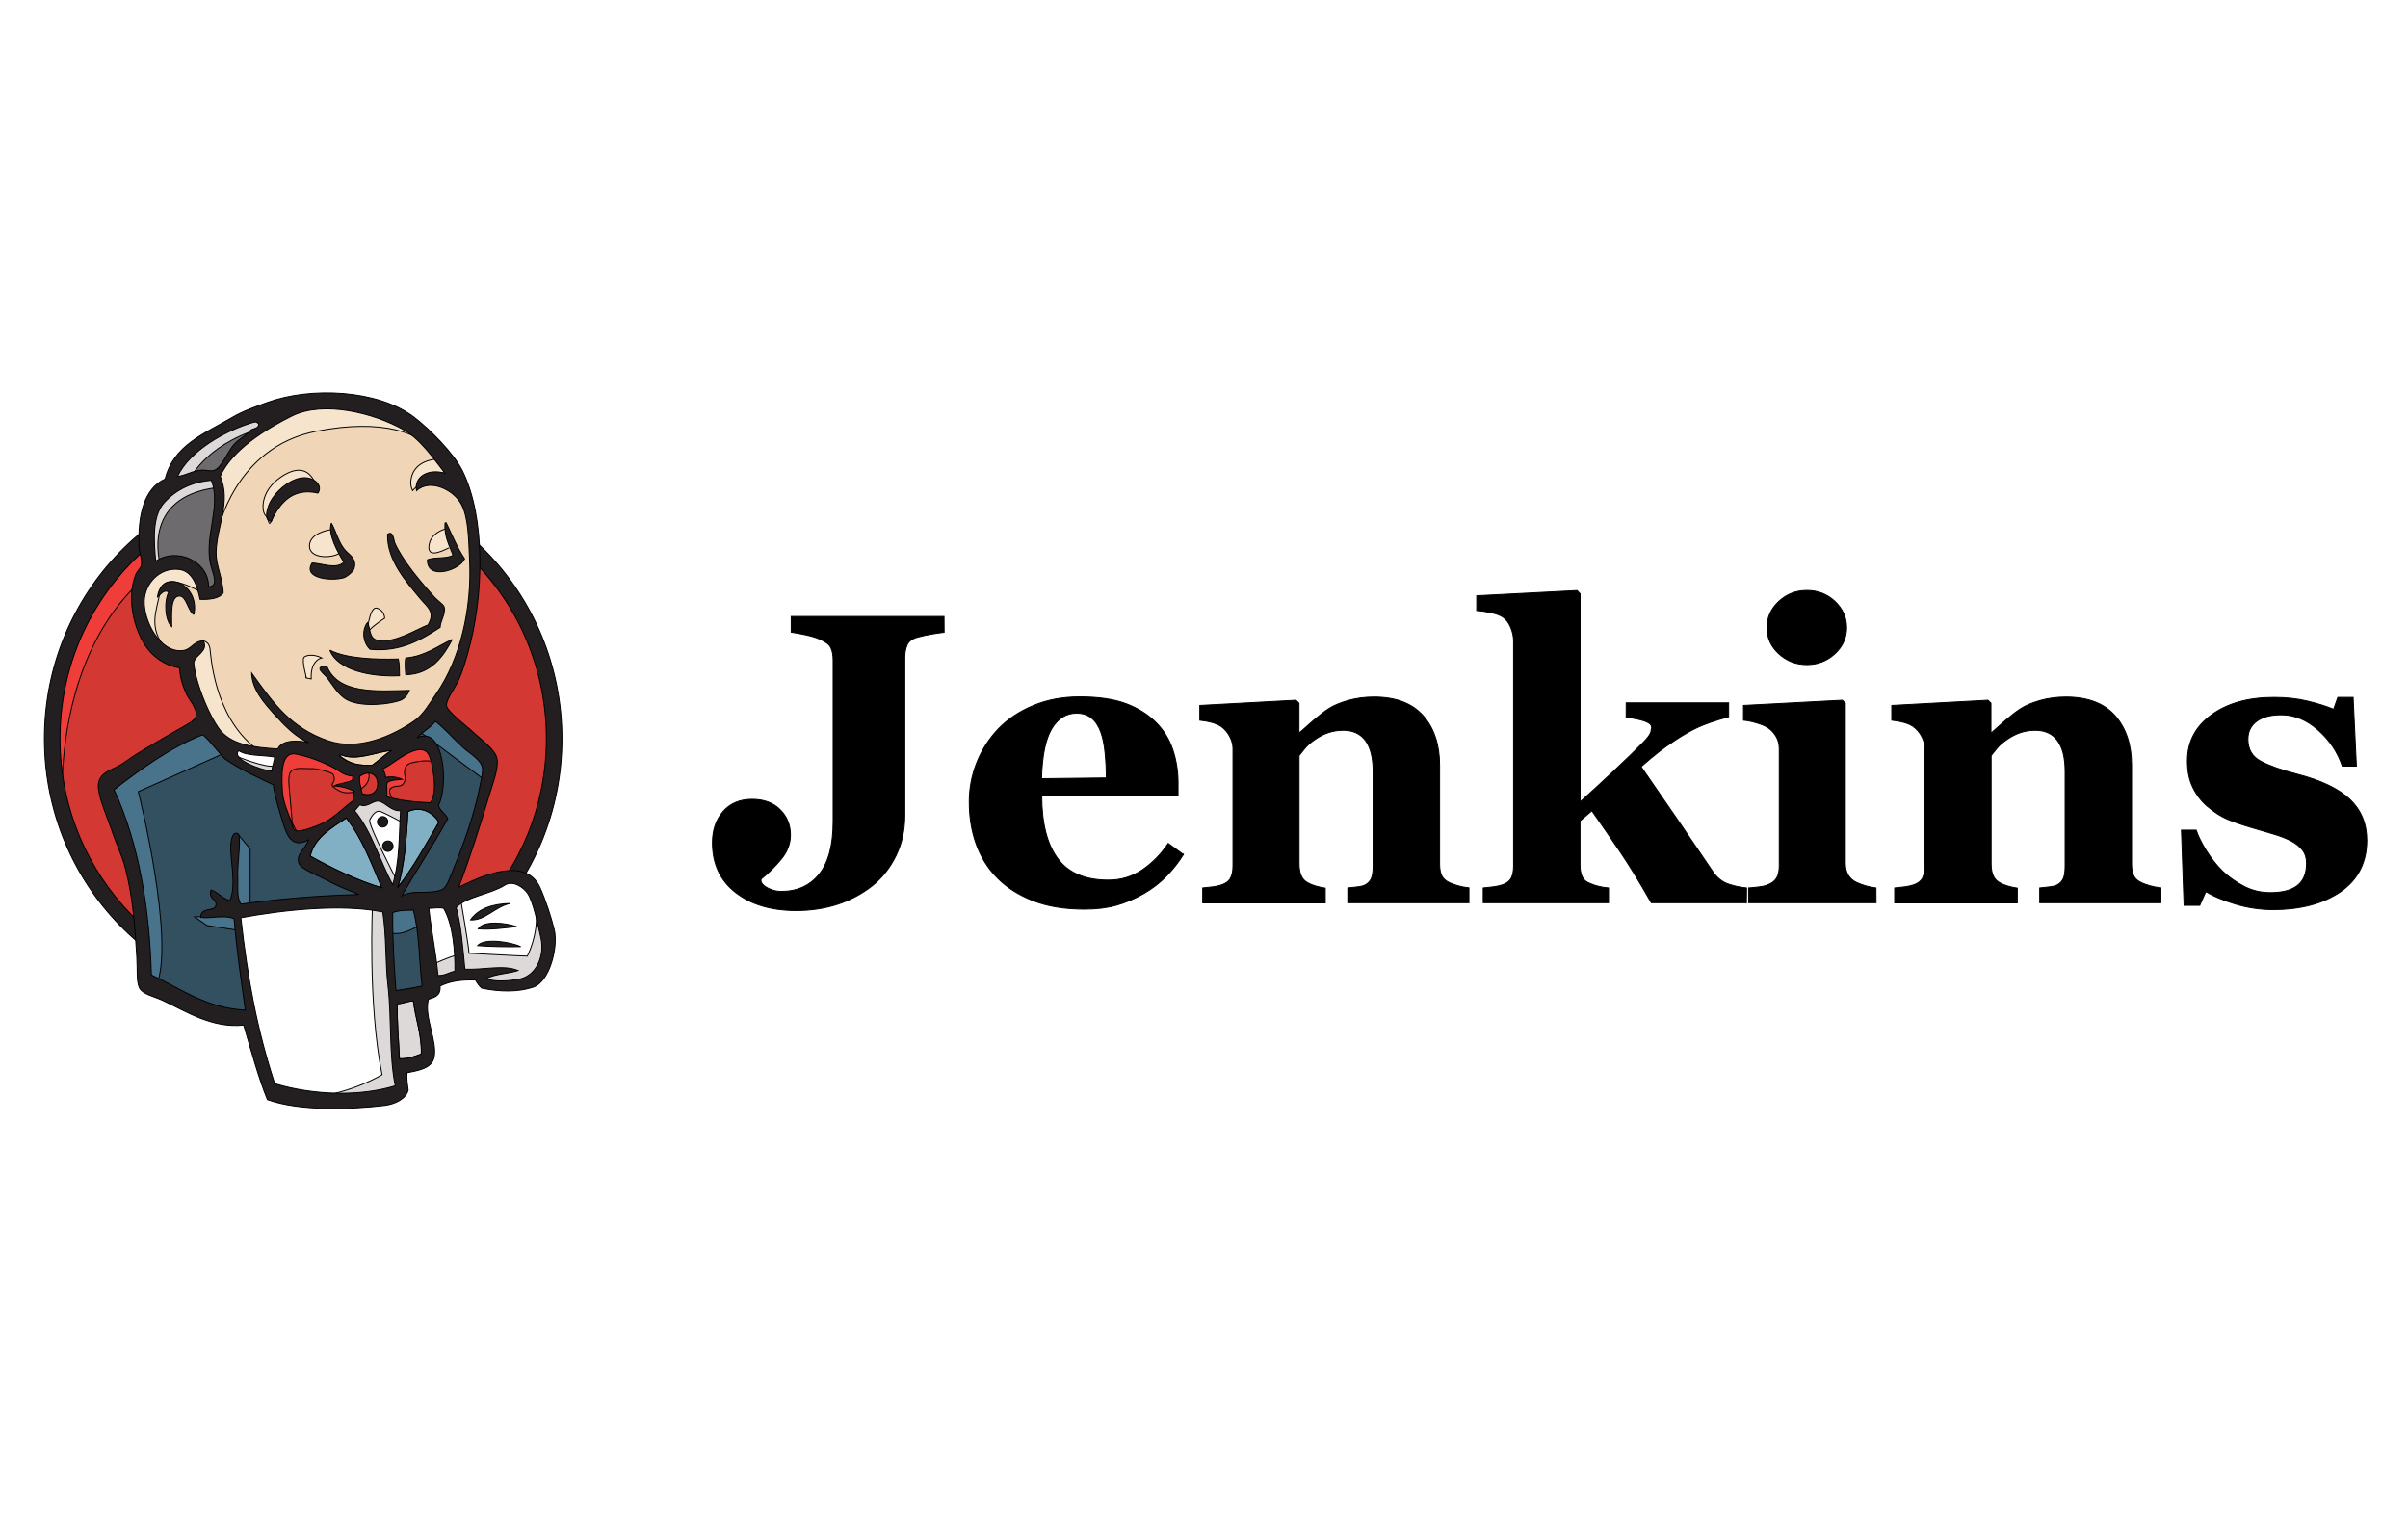 <svg width="2512" height="1579.2" xmlns="http://www.w3.org/2000/svg" xmlns:xlink="http://www.w3.org/1999/xlink" xml:space="preserve">
 <g>
  <title>Layer 1</title>
  <g id="svg_134">
   <g id="svg_135">
    <g id="svg_136">
     <g id="svg_137">
      <defs>
       <polygon id="SVGID_108_" points="1143.6,766.1 1738.3,766.1 1738.3,1094.4 1123.6,1084.4 "/>
      </defs>
      <clipPath id="SVGID_109_">
       <use xlink:href="#SVGID_108_" id="svg_138"/>
      </clipPath>
     </g>
    </g>
   </g>
  </g>
  <g id="svg_322">
   <defs>
    <path id="SVGID_286_" d="m2075.2,521c-0.9,-0.9 -2.4,-1.2 -3.6,-0.6c-1.6,0.8 -2.2,2.7 -1.5,4.3c0.8,1.6 2.7,2.2 4.3,1.5c1.3,-0.6 1.9,-1.9 1.8,-3.3l29.8,-14.6l24.9,8.4l1,-1.9l-26,-8.8l-30.7,15z"/>
   </defs>
   <clipPath id="SVGID_287_">
    <use xlink:href="#SVGID_286_" id="svg_323"/>
   </clipPath>
   <defs>
    <filter id="Adobe_OpacityMaskFilter_6_" x="2059.3" y="476.3" width="82.4" height="80.4"/>
   </defs>
   <mask maskUnits="userSpaceOnUse" x="2059.3" y="476.3" width="82.4" height="80.4" id="SVGID_288_">
    <g class="st104" filter="url(#Adobe_OpacityMaskFilter_6_)" id="svg_324">
     <polygon class="st105" points="2109.9,476.3 2141.7,519.6 2091.1,556.7 2059.3,513.3 " clip-path="url(#SVGID_287_)" fill="url(#SVGID_289_)" id="svg_325"/>
    </g>
   </mask>
   <polygon class="st106" points="2109.9,476.3 2141.7,519.6 2091.1,556.7 2059.3,513.3 " clip-path="url(#SVGID_287_)" mask="url(#SVGID_288_)" fill="url(#SVGID_290_)" id="svg_326"/>
  </g>
  <g id="svg_332">
   <defs>
    <path id="SVGID_296_" d="m2098.4,525.3c-0.9,-0.9 -2.4,-1.2 -3.6,-0.6c-1.6,0.8 -2.2,2.7 -1.5,4.3c0.8,1.6 2.7,2.2 4.3,1.5c1.3,-0.6 1.9,-2 1.8,-3.3l7.2,-3.6l15.1,5.1l1.6,-1.7l-16.9,-5.7l-8,4z"/>
   </defs>
   <clipPath id="SVGID_297_">
    <use xlink:href="#SVGID_296_" id="svg_333"/>
   </clipPath>
   <defs>
    <filter id="Adobe_OpacityMaskFilter_8_" x="2087.9" y="506.6" width="40.2" height="39.2"/>
   </defs>
   <mask maskUnits="userSpaceOnUse" x="2087.9" y="506.6" width="40.2" height="39.2" id="SVGID_298_">
    <g class="st110" filter="url(#Adobe_OpacityMaskFilter_8_)" id="svg_334">
     <polygon class="st111" points="2112.6,506.6 2128,527.7 2103.3,545.9 2087.9,524.8 " clip-path="url(#SVGID_297_)" fill="url(#SVGID_299_)" id="svg_335"/>
    </g>
   </mask>
   <polygon class="st112" points="2112.6,506.6 2128,527.7 2103.3,545.9 2087.9,524.8 " clip-path="url(#SVGID_297_)" mask="url(#SVGID_298_)" fill="url(#SVGID_300_)" id="svg_336"/>
  </g>
  <g id="svg_357">
   <defs>
    <path id="SVGID_321_" d="m2123.9,447.4c-0.6,1.7 0.3,3.5 2,4c1.3,0.5 2.7,0 3.5,-1.1l27.7,9.4l-0.2,-2.3l-26.8,-9.1c0,-1.3 -0.8,-2.5 -2.2,-3c-0.3,-0.1 -0.7,-0.2 -1,-0.2c-1.3,0.1 -2.5,0.9 -3,2.3"/>
   </defs>
   <clipPath id="SVGID_322_">
    <use xlink:href="#SVGID_321_" id="svg_358"/>
   </clipPath>
   <defs>
    <filter id="Adobe_OpacityMaskFilter_13_" x="2116.4" y="429.1" width="47.7" height="46.8"/>
   </defs>
   <mask maskUnits="userSpaceOnUse" x="2116.4" y="429.1" width="47.7" height="46.8" id="SVGID_323_">
    <g class="st125" filter="url(#Adobe_OpacityMaskFilter_13_)" id="svg_359">
     <polygon class="st126" points="2145.4,429.1 2164.1,454.7 2135.1,475.9 2116.4,450.3 " clip-path="url(#SVGID_322_)" fill="url(#SVGID_324_)" id="svg_360"/>
    </g>
   </mask>
   <polygon class="st127" points="2145.4,429.1 2164.1,454.7 2135.1,475.9 2116.4,450.3 " clip-path="url(#SVGID_322_)" mask="url(#SVGID_323_)" fill="url(#SVGID_325_)" id="svg_361"/>
  </g>
  <g id="svg_362">
   <defs>
    <path id="SVGID_326_" d="m2106.6,440.2c-0.6,1.7 0.3,3.5 2,4c0.5,0.2 1,0.2 1.4,0.1l3.9,8l41.7,14.3l1,2.1l0.2,-3.9l-41.4,-14.2l-3.6,-7.2c0.3,-0.3 0.6,-0.7 0.8,-1.2c0.6,-1.7 -0.3,-3.5 -2,-4c-0.3,-0.1 -0.7,-0.2 -1,-0.2c-1.3,0 -2.5,0.8 -3,2.2"/>
   </defs>
   <clipPath id="SVGID_327_">
    <use xlink:href="#SVGID_326_" id="svg_363"/>
   </clipPath>
   <defs>
    <filter id="Adobe_OpacityMaskFilter_14_" x="2091.4" y="413.8" width="80.2" height="79.2"/>
   </defs>
   <mask maskUnits="userSpaceOnUse" x="2091.4" y="413.8" width="80.2" height="79.2" id="SVGID_328_">
    <g class="st128" filter="url(#Adobe_OpacityMaskFilter_14_)" id="svg_364">
     <polygon class="st129" points="2139.2,413.8 2171.6,458.1 2123.8,493 2091.4,448.8 " clip-path="url(#SVGID_327_)" fill="url(#SVGID_329_)" id="svg_365"/>
    </g>
   </mask>
   <polygon class="st130" points="2139.2,413.8 2171.6,458.1 2123.8,493 2091.4,448.8 " clip-path="url(#SVGID_327_)" mask="url(#SVGID_328_)" fill="url(#SVGID_330_)" id="svg_366"/>
  </g>
  <g id="svg_367">
   <defs>
    <path id="SVGID_331_" d="m2137.4,466.8c-0.6,1.7 0.3,3.5 2,4c1.3,0.5 2.7,0 3.6,-1.1l7.6,2.6l3.8,7.6l0.8,-3.1l-3.1,-6.3l-8.5,-2.9c0,-1.3 -0.8,-2.5 -2.2,-3c-0.3,-0.1 -0.7,-0.2 -1,-0.2c-1.3,0.3 -2.6,1.1 -3,2.4"/>
   </defs>
   <clipPath id="SVGID_332_">
    <use xlink:href="#SVGID_331_" id="svg_368"/>
   </clipPath>
   <defs>
    <filter id="Adobe_OpacityMaskFilter_15_" x="2129.5" y="455.9" width="32.9" height="32.8"/>
   </defs>
   <mask maskUnits="userSpaceOnUse" x="2129.5" y="455.9" width="32.9" height="32.8" id="SVGID_333_">
    <g class="st131" filter="url(#Adobe_OpacityMaskFilter_15_)" id="svg_369">
     <polygon class="st132" points="2148.7,455.9 2162.4,474.6 2143.2,488.7 2129.5,470 " clip-path="url(#SVGID_332_)" fill="url(#SVGID_334_)" id="svg_370"/>
    </g>
   </mask>
   <polygon class="st133" points="2148.7,455.9 2162.4,474.6 2143.2,488.7 2129.5,470 " clip-path="url(#SVGID_332_)" mask="url(#SVGID_333_)" fill="url(#SVGID_335_)" id="svg_371"/>
  </g>
  <g id="svg_407">
   <defs>
    <path id="SVGID_371_" d="m2088.1,407.9c-1.3,0.5 -2.2,1.7 -2.2,3l-17.8,6.5l-2.4,5l1.1,2.5l2.8,-5.8l17,-6.2c0.8,1 2.2,1.5 3.5,1c1.7,-0.6 2.6,-2.4 2,-4c-0.5,-1.3 -1.7,-2.2 -3,-2.2c-0.3,0 -0.7,0.1 -1,0.2"/>
   </defs>
   <clipPath id="SVGID_372_">
    <use xlink:href="#SVGID_371_" id="svg_408"/>
   </clipPath>
   <defs>
    <filter id="Adobe_OpacityMaskFilter_23_" x="2057.5" y="394.9" width="43.3" height="42.9"/>
   </defs>
   <mask maskUnits="userSpaceOnUse" x="2057.5" y="394.9" width="43.3" height="42.9" id="SVGID_373_">
    <g class="st155" filter="url(#Adobe_OpacityMaskFilter_23_)" id="svg_409">
     <polygon class="st156" points="2083.3,394.9 2100.9,418.9 2075.1,437.7 2057.5,413.7 " clip-path="url(#SVGID_372_)" fill="url(#SVGID_374_)" id="svg_410"/>
    </g>
   </mask>
   <polygon class="st157" points="2083.3,394.9 2100.9,418.9 2075.1,437.7 2057.5,413.7 " clip-path="url(#SVGID_372_)" mask="url(#SVGID_373_)" fill="url(#SVGID_375_)" id="svg_411"/>
  </g>
  <g id="svg_417">
   <defs>
    <path id="SVGID_381_" d="m2110,410.4l1,1.9l5.3,-1.8l6.4,3.2c-0.2,1.3 0.5,2.7 1.8,3.3c1.6,0.8 3.5,0.1 4.3,-1.5c0.8,-1.6 0.1,-3.5 -1.5,-4.3c-1.2,-0.6 -2.7,-0.3 -3.6,0.6l-7.2,-3.6l-6.5,2.2z"/>
   </defs>
   <clipPath id="SVGID_382_">
    <use xlink:href="#SVGID_381_" id="svg_418"/>
   </clipPath>
   <defs>
    <filter id="Adobe_OpacityMaskFilter_25_" x="2105.4" y="398.9" width="28.6" height="28.1"/>
   </defs>
   <mask maskUnits="userSpaceOnUse" x="2105.4" y="398.9" width="28.6" height="28.1" id="SVGID_383_">
    <g class="st161" filter="url(#Adobe_OpacityMaskFilter_25_)" id="svg_419">
     <polygon class="st162" points="2122.7,398.9 2134,414.4 2116.8,427.1 2105.4,411.6 " clip-path="url(#SVGID_382_)" fill="url(#SVGID_384_)" id="svg_420"/>
    </g>
   </mask>
   <polygon class="st163" points="2122.7,398.9 2134,414.4 2116.8,427.1 2105.4,411.6 " clip-path="url(#SVGID_382_)" mask="url(#SVGID_383_)" fill="url(#SVGID_385_)" id="svg_421"/>
  </g>
  <g id="svg_438">
   <defs>
    <path id="SVGID_402_" d="m2065.7,1312.8c-15.3,11.4 -20.5,23.4 -11.6,27c9,3.5 28.7,-2.8 44,-14.2c15.3,-11.4 20.5,-23.4 11.6,-27c-1.7,-0.7 -3.7,-1 -6,-1c-10.1,0.1 -25.5,6 -38,15.2"/>
   </defs>
   <clipPath id="SVGID_403_">
    <use xlink:href="#SVGID_402_" id="svg_439"/>
   </clipPath>
   <polygon class="st172" points="2136.3,1335.9 2057.1,1369.2 2027.6,1305 2106.8,1271.8 " clip-path="url(#SVGID_403_)" fill="url(#SVGID_404_)" id="svg_440"/>
  </g>
  <g id="svg_447">
   <defs>
    <path id="SVGID_411_" d="m2131.9,1279.2l21.2,12.1c1.2,0.7 2.7,0.7 4,0l21.2,-12.1l-23.2,-13.3l-23.2,13.3z"/>
   </defs>
   <clipPath id="SVGID_412_">
    <use xlink:href="#SVGID_411_" id="svg_448"/>
   </clipPath>
   <rect x="2131.9" y="1265.9" class="st175" width="46.4" height="26.1" clip-path="url(#SVGID_412_)" fill="url(#SVGID_413_)" id="svg_449"/>
  </g>
  <g id="svg_453">
   <defs>
    <path id="SVGID_417_" d="m2155.1,1212l0,54.1c0,0 0.4,0 0.8,0.2s22.4,12.8 22.4,12.8l45.1,-25.9c1.2,-0.7 1.2,-2.4 0,-3.1l-66.1,-37.8c-0.4,-0.3 -0.9,-0.4 -1.5,-0.4l-0.7,0l0,0.1z"/>
   </defs>
   <clipPath id="SVGID_418_">
    <use xlink:href="#SVGID_417_" id="svg_454"/>
   </clipPath>
   <polygon class="st177" points="2246.4,1271.1 2163.4,1301.8 2133.3,1220.1 2216.2,1189.5 " clip-path="url(#SVGID_418_)" fill="url(#SVGID_419_)" id="svg_455"/>
  </g>
  <g id="svg_459">
   <defs>
    <polygon id="SVGID_423_" points="1976.7,1253.6 1976,1253.9 1975.9,1253.9 1975.8,1253.9 1975.9,1253.8 1970.2,1252.6 1960.9,1252.6 1949.1,1255.5 1939.5,1261.5 1934.6,1266.9 1933.3,1267.2 1925.2,1269.1 1921.4,1270.8 1922.3,1272.8 1931.3,1281.5 1940.2,1287.8 1950.1,1292.5 1954.3,1294.7 1959.4,1297.3 1968.6,1300.9 1979.4,1304.5 1989.8,1306.3 1994.5,1307 2002.1,1308.1 2015.8,1307.8 2024.7,1306.2 2025.7,1306 2030.1,1304.3 2038.2,1302.4 2046.2,1298.8 2051.6,1294.1 2052.7,1291.9 2046.9,1284 2037.3,1274.4 2027.2,1267 2016.6,1261.6 2006.1,1258.6 2003.2,1258.4 2003.2,1258.4 1996.4,1254.5 1989,1252.6 1982.2,1252.5 "/>
   </defs>
   <clipPath id="SVGID_424_">
    <use xlink:href="#SVGID_423_" id="svg_460"/>
   </clipPath>
   <rect x="1921.4" y="1252.5" class="st179" width="131.3" height="55.6" clip-path="url(#SVGID_424_)" fill="url(#SVGID_425_)" id="svg_461"/>
  </g>
  <g id="svg_462">
   <defs>
    <path id="SVGID_426_" d="m2116.6,1204.9l0,0l0,0z"/>
   </defs>
   <clipPath id="SVGID_427_">
    <use xlink:href="#SVGID_426_" id="svg_463"/>
   </clipPath>
   <circle class="st180" cx="2116.6" cy="1204.9" r="0" clip-path="url(#SVGID_427_)" fill="url(#SVGID_428_)" id="svg_464"/>
  </g>
  <g id="svg_465">
   <defs>
    <path id="SVGID_429_" d="m2009.7,1484.6c0,0.8 0.6,1.7 1.6,1.8l103.6,10.1c1,0.1 1.8,-0.6 1.9,-1.5c0.1,-0.5 0,-38.8 0,-38.8l-107.2,-10.3c0.1,0 0.1,38.1 0.1,38.7"/>
   </defs>
   <clipPath id="SVGID_430_">
    <use xlink:href="#SVGID_429_" id="svg_466"/>
   </clipPath>
   <polygon class="st181" points="2003,1446.8 2115,1431.7 2123.7,1495.7 2011.7,1510.8 " clip-path="url(#SVGID_430_)" fill="url(#SVGID_431_)" id="svg_467"/>
  </g>
  <g id="svg_468">
   <defs>
    <path id="SVGID_432_" d="m2076.2,1411.6l-65.5,32.6c-1.6,0.8 -1.2,3.2 0.6,3.3l103.6,10.1c1.6,0.2 2.6,-1.7 1.5,-2.9l-36.2,-42.4c-0.6,-0.8 -1.6,-1.2 -2.5,-1.2c-0.5,0.2 -1,0.3 -1.5,0.5"/>
   </defs>
   <clipPath id="SVGID_433_">
    <use xlink:href="#SVGID_432_" id="svg_469"/>
   </clipPath>
   <polygon class="st182" points="1996.9,1414.7 2109.4,1382.8 2129.7,1454.4 2017.2,1486.3 " clip-path="url(#SVGID_433_)" fill="url(#SVGID_434_)" id="svg_470"/>
  </g>
  <g id="svg_582">
   <defs>
    <path id="SVGID_546_" d="m2203,973.5l-45.4,15.9c0,0 0,33.3 0,34.8c0,0.3 0,0.6 0.1,0.9c0,0 0,0 0,0c0.1,0.5 0.3,0.9 0.6,1.4l0,0l0,0c0.5,0.8 1.3,1.5 2.4,2.2l40.9,23.6c4.2,2.4 10.9,2.4 15.1,0l42.3,-24c1.1,-0.6 1.9,-1.4 2.4,-2.2l0,0l0,0c0.3,-0.4 0.5,-0.9 0.6,-1.4c0.1,-0.2 0.1,-0.5 0.1,-0.7c0.1,-1.6 0,-35 0,-35l-44,-15.5c-2.1,-1.2 -4.8,-1.8 -7.5,-1.8c-2.8,0 -5.6,0.6 -7.6,1.8"/>
   </defs>
   <clipPath id="SVGID_547_">
    <use xlink:href="#SVGID_546_" id="svg_583"/>
   </clipPath>
   <rect x="2157.5" y="971.7" class="st248" width="104.5" height="82.9" clip-path="url(#SVGID_547_)" fill="url(#SVGID_548_)" id="svg_584"/>
  </g>
  <g id="svg_585">
   <defs>
    <path id="SVGID_549_" d="m2203,961l-42.3,24c-2.4,1.4 -3.4,3.3 -3,5.1c0,0 0,0 0,0c0.1,0.5 0.3,0.9 0.6,1.4l0,0l0,0c0.5,0.8 1.3,1.5 2.4,2.2l40.9,23.6c4.2,2.4 10.9,2.4 15.1,0l42.3,-24c1.1,-0.6 1.9,-1.4 2.4,-2.2l0,0l0,0c0.3,-0.4 0.5,-0.9 0.6,-1.4c0.4,-1.8 -0.6,-3.7 -3,-5.1l-41,-23.6c-2.1,-1.2 -4.8,-1.8 -7.5,-1.8c-2.7,0 -5.5,0.6 -7.5,1.8"/>
   </defs>
   <clipPath id="SVGID_550_">
    <use xlink:href="#SVGID_549_" id="svg_586"/>
   </clipPath>
   <polygon class="st249" points="2149.7,960.2 2260.7,946.2 2269.8,1018.7 2158.8,1032.7 " clip-path="url(#SVGID_550_)" fill="url(#SVGID_551_)" id="svg_587"/>
  </g>
  <g stroke="null">
   <path stroke="null" fill="#D33833" d="m578.131,769.592c0,147.933 -117.235,267.799 -261.855,267.799c-144.619,0 -261.757,-119.866 -261.757,-267.799c0,-147.933 117.235,-267.799 261.757,-267.799c144.619,0 261.855,119.964 261.855,267.799" class="st0"/>
   <path stroke="null" fill="#EF3D3A" d="m65.142,835.957c0,0 -18.906,-279.299 238.369,-287.29l-17.931,-29.918l-139.649,46.875l-39.858,45.9l-34.888,66.852l-19.978,77.767l5.945,51.845" class="st1"/>
   <path stroke="null" fill="#231F20" d="m136.964,586.966c-45.9,46.972 -74.356,111.875 -74.356,183.6c0,71.725 28.456,136.628 74.356,183.698c45.998,46.972 109.342,76.013 179.312,76.013c70.068,0 133.315,-29.041 179.312,-76.013c45.9,-46.972 74.356,-111.875 74.356,-183.698c0,-71.822 -28.456,-136.726 -74.356,-183.698c-45.998,-46.972 -109.342,-76.013 -179.312,-76.013c-69.971,0.097 -133.315,29.041 -179.312,76.11l0,0zm-11.597,378.7c-48.824,-49.896 -79.034,-118.892 -79.034,-195.002c0,-76.11 30.21,-145.107 79.034,-195.002c48.824,-49.896 116.358,-80.885 190.909,-80.885c74.551,0 142.183,30.892 190.909,80.885c48.824,49.896 79.034,118.892 79.034,195.002c0,76.11 -30.21,145.107 -79.034,195.002c-48.824,49.896 -116.358,80.885 -190.909,80.885c-74.551,0 -142.086,-30.99 -190.909,-80.885" class="st2"/>
   <path stroke="null" fill="#F0D6B7" d="m426.495,771.054l-39.858,5.945l-53.891,5.945l-34.888,0.975l-33.913,-0.975l-25.922,-7.991l-22.901,-24.948l-17.931,-50.87l-3.996,-11.012l-23.973,-7.991l-14.033,-22.706l-9.94,-32.939l11.012,-28.943l25.922,-8.966l20.952,9.94l9.94,21.927l11.987,-1.949l3.996,-4.97l-3.996,-22.901l-0.975,-28.943l5.945,-39.858l-0.195,-22.804l18.126,-29.138l31.964,-22.901l55.84,-23.973l61.882,8.966l53.891,38.884l24.948,39.858l15.982,28.943l3.996,71.822l-11.987,61.882l-22.122,54.866l-20.952,28.943" class="st3"/>
   <path stroke="null" fill="#335061" d="m392.582,943.642l-142.67,5.945l0,23.973l11.987,83.809l-5.945,7.017l-99.694,-33.913l-7.017,-11.987l-9.94,-112.655l-22.901,-67.827l-4.97,-15.982l79.814,-54.866l24.948,-9.94l21.927,26.897l18.906,16.957l21.927,7.017l9.94,3.021l11.987,51.845l8.966,11.012l22.901,-7.991l-15.982,30.892l86.733,40.93l-10.915,5.847" class="st4"/>
   <path stroke="null" fill="#6D6B6D" d="m156.162,595.542l25.922,-8.966l20.952,9.94l9.94,21.927l11.987,-1.949l3.021,-11.987l-5.945,-22.901l5.945,-54.866l-4.97,-29.918l17.931,-20.952l38.884,-30.892l-11.012,-15.008l-54.866,26.897l-22.901,17.931l-12.961,27.969l-19.88,26.994l-5.945,31.964l3.898,33.816" class="st5"/>
   <path stroke="null" fill="#DCD9D8" d="m197.092,501.793c0,0 15.008,-36.934 74.843,-54.866s3.021,-12.961 3.021,-12.961l-64.806,24.948l-24.948,24.948l-11.012,19.978l22.901,-2.046m-29.918,86.733c0,0 -20.952,-69.776 58.861,-79.814l-3.021,-11.987l-54.866,12.961l-15.982,51.845l3.996,33.913l11.012,-6.919" class="st6"/>
   <path stroke="null" fill="#F7E4CD" d="m199.041,681.3l13.059,-12.669c0,0 5.847,0.682 6.919,7.699c0.975,7.017 3.996,69.776 46.875,103.689c3.898,3.118 -31.964,-4.97 -31.964,-4.97l-31.964,-49.896m180.677,-62.759c0,0 2.339,-30.21 10.427,-27.871c8.186,2.339 8.186,10.427 8.186,10.427s-19.783,12.766 -18.613,17.444m82.737,-110.706c0,0 -16.469,3.508 -17.931,17.931c-1.559,14.52 17.931,3.021 20.952,1.949m-123.667,-18.906c0,0 -21.927,3.021 -21.927,16.957c0,13.936 24.948,12.961 31.964,7.017m-145.691,40.833c0,0 -37.909,-22.901 -41.905,-0.975c-3.996,21.927 -12.961,37.909 5.945,60.81l-12.961,-3.996l-11.987,-30.892l-3.996,-29.918l22.901,-23.973l25.922,1.949l15.008,11.987l1.072,15.008m17.931,-62.759c0,0 16.957,-87.805 102.715,-104.761c70.653,-13.936 107.685,3.021 121.718,18.906c0,0 -62.857,-74.843 -122.693,-51.845c-59.836,22.901 -103.689,64.806 -102.715,91.8c1.657,45.803 0.975,45.9 0.975,45.9m231.352,-75.818c0,0 -28.943,-0.975 -29.918,24.948c0,0 0,3.996 1.949,7.991c0,0 22.901,-25.922 36.934,-11.987" class="st7"/>
   <path stroke="null" fill="#F7E4CD" d="m331.771,514.462c0,0 -4.97,-39.761 -38.884,-16.664c-21.927,15.008 -19.978,35.862 -15.982,39.858c3.996,3.996 2.924,11.987 5.945,6.529c3.021,-5.555 2.046,-23.486 12.961,-28.456c11.012,-4.97 28.943,-10.525 35.96,-1.267" class="st7"/>
   <path stroke="null" fill="#49728B" d="m238.022,784.015l-93.749,41.905c0,0 38.884,154.56 18.906,202.506l-13.936,-4.97l-0.975,-58.861l-26.02,-111.68l-11.012,-30.892l97.745,-65.78l29.041,27.774m9.648,85.563l13.254,16.177l0,59.836l-15.982,0c0,0 -1.949,-41.905 -1.949,-46.875c0,-4.97 1.949,-22.901 1.949,-22.901m3.021,78.839l-44.926,1.949l12.961,8.966l31.964,4.97" class="st8"/>
   <path stroke="null" fill="#335061" d="m401.547,944.617l36.934,-0.975l8.966,91.8l-37.909,4.97l-7.991,-95.796" class="st4"/>
   <path stroke="null" fill="#335061" d="m411.487,944.617l55.84,-3.021c0,0 22.901,-57.887 22.901,-60.81c0,-3.021 19.978,-83.809 19.978,-83.809l-44.926,-46.875l-8.966,-7.991l-23.973,23.973l0,92.775l-20.855,85.758" class="st4"/>
   <path stroke="null" fill="#49728B" d="m436.435,937.697l-34.888,7.017l4.97,27.969c12.961,5.945 34.888,-9.94 34.888,-9.94m-3.898,-199.583l69.776,51.845l1.949,-23.973l-52.819,-48.824l-18.906,20.952" class="st8"/>
   <path stroke="null" fill="#FFFFFF" d="m282.558,1141.081l-20.66,-83.809l-10.232,-61.785l-1.657,-45.9l93.457,-4.97l58.179,0l-5.262,104.761l8.966,80.788l-0.975,15.008l-75.818,5.945l-45.998,-10.038" class="st9"/>
   <path stroke="null" fill="#DCD9D8" d="m388.586,943.642c0,0 -4.97,103.689 9.94,177.558c0,0 -29.918,18.906 -73.771,23.973l83.809,-3.021l9.94,-5.945l-11.987,-163.525l-3.021,-34.888" class="st6"/>
   <path stroke="null" fill="#FFFFFF" d="m449.104,1027.451l38.884,-11.012l73.771,-3.996l11.012,-33.913l-19.978,-58.861l-22.901,-3.021l-31.964,9.94l-30.6,14.91l-16.275,-3.021l-12.669,4.97" class="st9"/>
   <path stroke="null" fill="#DCD9D8" d="m448.422,1007.473c0,0 25.922,-11.987 29.918,-11.012l-11.012,-54.866l12.961,-4.97c0,0 8.966,51.845 8.966,57.887c0,0 55.84,3.021 60.81,3.021c0,0 11.987,-22.901 8.966,-46.875l11.012,31.867l0.975,17.931l-15.982,23.973l-17.931,3.996l-29.918,-0.975l-9.94,-12.961l-34.888,4.97l-11.012,3.996" class="st6"/>
   <path stroke="null" fill="#FFFFFF" d="m409.246,936.625l-21.927,-55.84l-22.901,-32.939c0,0 4.97,-13.936 11.987,-13.936l22.901,0l21.927,7.991l-1.949,36.934l-10.038,57.789" class="st9"/>
   <path stroke="null" fill="#DCD9D8" d="m413.534,917.72c0,0 -27.969,-53.891 -27.969,-61.882c0,0 4.97,-11.987 11.987,-8.966c7.017,3.021 21.927,11.012 21.927,11.012l0,-18.906l-33.913,-7.017l-22.901,3.021l38.884,91.8l7.991,0.975" class="st6"/>
   <path stroke="null" fill="#FFFFFF" d="m291.524,786.062l-27.676,-3.021l-25.922,-7.991l0,8.966l12.669,13.936l39.858,17.931" class="st9"/>
   <path stroke="null" fill="#DCD9D8" d="m246.988,789.083c0,0 30.892,12.961 40.93,9.94l0.975,11.987l-27.871,-5.945l-16.957,-11.987l2.924,-3.996" class="st6"/>
   <path stroke="null" fill="#D33833" d="m449.007,837.321c-16.957,-0.487 -32.257,-2.534 -45.608,-6.237c0.877,-5.457 -0.78,-10.915 0.585,-14.813c3.703,-2.729 9.94,-2.631 15.592,-3.313c-4.873,-2.436 -11.694,-3.313 -17.347,-1.949c-0.097,-3.801 -1.852,-6.139 -2.924,-9.161c9.55,-3.411 31.964,-25.63 44.633,-18.321c6.042,3.508 8.576,23.486 9.063,33.231c0.487,8.186 -0.682,16.275 -3.996,20.562" class="st0"/>
   <path stroke="#D33833" stroke-width="2.5" fill="none" d="m449.007,837.321c-16.957,-0.487 -32.257,-2.534 -45.608,-6.237c0.877,-5.457 -0.78,-10.915 0.585,-14.813c3.703,-2.729 9.94,-2.631 15.592,-3.313c-4.873,-2.436 -11.694,-3.313 -17.347,-1.949c-0.097,-3.801 -1.852,-6.139 -2.924,-9.161c9.55,-3.411 31.964,-25.63 44.633,-18.321c6.042,3.508 8.576,23.486 9.063,33.231c0.487,8.186 -0.682,16.275 -3.996,20.562l0,0z" class="st10"/>
   <path stroke="null" fill="#D33833" d="m368.121,809.645c0,1.267 -0.097,2.534 -0.195,3.898c-5.262,3.508 -13.838,3.411 -19.588,6.334c8.576,0.39 15.3,2.436 21.147,5.36l-0.39,9.648c-9.648,6.627 -18.516,16.469 -29.918,22.706c-5.36,2.924 -24.363,10.525 -30.015,9.161c-3.216,-0.78 -3.508,-4.775 -4.873,-8.576c-2.729,-8.089 -9.161,-21.05 -9.648,-33.329c-0.682,-15.495 -2.241,-41.32 14.423,-38.201c13.448,2.534 29.041,8.771 39.468,14.423c6.237,3.508 9.94,7.894 19.588,8.576" class="st0"/>
   <path stroke="#D33833" stroke-width="2.5" fill="none" d="m368.121,809.645c0,1.267 -0.097,2.534 -0.195,3.898c-5.262,3.508 -13.838,3.411 -19.588,6.334c8.576,0.39 15.3,2.436 21.147,5.36l-0.39,9.648c-9.648,6.627 -18.516,16.469 -29.918,22.706c-5.36,2.924 -24.363,10.525 -30.015,9.161c-3.216,-0.78 -3.508,-4.775 -4.873,-8.576c-2.729,-8.089 -9.161,-21.05 -9.648,-33.329c-0.682,-15.495 -2.241,-41.32 14.423,-38.201c13.448,2.534 29.041,8.771 39.468,14.423c6.237,3.508 9.94,7.894 19.588,8.576l0,0z" class="st10"/>
   <path stroke="null" fill="#D33833" d="m377.769,828.063c-1.462,-8.381 -3.216,-10.817 -2.534,-18.126c22.414,-15.008 26.605,25.727 2.534,18.126" class="st0"/>
   <path stroke="#D33833" stroke-width="2.5" fill="none" d="m377.769,828.063c-1.462,-8.381 -3.216,-10.817 -2.534,-18.126c22.414,-15.008 26.605,25.727 2.534,18.126l0,0z" class="st10"/>
   <path stroke="null" fill="#EF3D3A" d="m410.221,834.885c0,0 -7.017,-9.94 -1.949,-12.961c4.97,-3.021 9.94,0 12.961,-4.97c3.021,-4.97 0,-7.991 0.975,-13.936c0.975,-5.945 5.945,-7.017 11.012,-7.991c4.97,-0.975 18.906,-3.021 20.952,1.949l-5.945,-17.931l-11.987,-3.996l-37.909,21.927l-1.949,11.012l0,21.927m-90.826,37.909c-1.169,-15.592 -2.436,-31.087 -3.898,-46.68c-2.144,-23.194 5.555,-19.198 25.727,-19.198c3.118,0 18.906,3.703 20.075,5.945c5.457,11.11 -9.063,8.673 6.237,17.054c12.961,7.114 35.862,-4.288 30.6,-19.978c-2.924,-3.508 -15.3,-1.072 -19.685,-3.411l-23.389,-12.084c-9.94,-5.165 -32.841,-12.669 -43.366,-5.457c-26.799,18.224 1.657,63.734 11.207,82.737" class="st1"/>
   <path stroke="null" fill="#231F20" d="m331.771,514.462c-27.189,-6.334 -40.735,11.402 -48.921,29.723c-7.406,-1.754 -4.385,-11.792 -2.534,-16.859c4.873,-13.351 24.461,-31.185 40.54,-28.748c6.822,0.975 16.08,7.309 10.915,15.885m132.438,30.99l1.267,0c6.139,12.766 11.499,26.312 19.198,37.519c-5.165,12.084 -39.273,22.804 -38.786,1.072c7.406,-3.216 20.075,-0.682 26.702,-4.775c-3.801,-10.33 -9.258,-19.198 -8.381,-33.816m-118.502,0.292c5.847,10.72 7.699,21.927 15.982,30.015c3.703,3.606 11.012,8.089 7.406,18.224c-0.877,2.339 -7.017,7.699 -10.525,8.771c-12.961,3.801 -43.171,0.78 -32.939,-15.397c10.72,0.487 25.143,6.919 33.134,-0.78c-6.139,-9.94 -17.152,-29.333 -13.059,-40.833m113.629,108.659c-19.49,12.571 -41.222,26.117 -73.187,22.999c-6.822,-5.945 -9.453,-19.101 -2.826,-27.871c3.411,5.945 1.267,16.859 10.915,18.516c18.126,3.118 39.273,-11.11 52.234,-16.08c8.089,-13.643 -0.682,-18.613 -7.991,-27.384c-14.91,-18.029 -34.888,-40.248 -34.206,-67.145c6.042,-4.385 6.529,6.627 7.406,8.673c7.796,18.224 27.384,41.515 41.71,57.107c3.508,3.801 9.258,7.504 9.94,10.038c1.949,7.309 -4.775,16.177 -3.996,21.147m-257.079,-13.254c-6.139,-3.508 -7.601,-18.906 -14.715,-19.296c-10.232,-0.585 -8.381,19.978 -8.381,31.964c-7.017,-6.432 -8.283,-26.117 -3.118,-36.252c-5.945,-2.924 -8.576,3.216 -11.792,5.36c4.19,-30.6 44.731,-14.228 38.006,18.224m269.553,25.922c-9.063,17.249 -21.927,36.35 -48.531,36.837c-0.585,-5.555 -0.975,-14.033 0,-17.444c20.368,-1.852 32.939,-12.279 48.531,-19.393m-127.663,11.207c16.957,8.966 48.239,9.94 71.335,9.258c1.267,5.068 1.169,11.304 1.267,17.444c-29.723,1.462 -64.806,-5.847 -72.602,-26.702m-3.216,16.664c11.792,29.528 52.137,26.117 86.148,25.338c-1.462,3.801 -4.775,8.381 -8.771,10.038c-10.915,4.483 -41.027,7.796 -56.133,-0.195c-9.648,-5.068 -15.787,-16.664 -21.05,-23.389c-2.534,-3.411 -15.203,-11.792 -0.195,-11.792" class="st2"/>
   <path stroke="null" fill="#81B0C4" d="m457.972,857.689c-13.741,23.583 -26.994,47.849 -43.366,68.704c6.822,-20.173 9.745,-53.891 10.817,-79.619c14.325,-6.724 26.605,1.462 32.549,10.915" class="st11"/>
   <path stroke="null" fill="#231F20" d="m532.134,942.57c-15.397,3.118 -26.312,18.126 -41.32,17.152c8.283,-11.694 22.706,-16.664 41.32,-17.152m6.822,24.168c-12.571,1.364 -27.384,3.411 -40.15,2.339c6.042,-9.258 29.333,-6.042 40.15,-2.339m4.288,20.855c-14.131,0.292 -31.672,0 -45.12,-1.072c7.991,-8.576 35.96,-3.216 45.12,1.072" class="st2"/>
   <path stroke="null" fill="#DCD9D8" d="m431.368,1044.505c2.046,17.736 9.063,35.765 8.186,55.158c-7.796,2.631 -12.279,4.97 -22.804,4.97c-0.78,-16.567 -2.924,-41.807 -2.241,-57.594c5.068,0.39 12.669,-3.606 16.859,-2.534" class="st6"/>
   <path stroke="null" fill="#F0D6B7" d="m408.564,782.846c-7.114,4.678 -13.156,10.427 -19.978,15.397c-15.105,0.78 -23.389,-1.072 -34.498,-9.745c0.195,-0.682 1.267,-0.39 1.364,-1.267c16.177,7.211 36.74,-2.924 53.112,-4.385" class="st3"/>
   <path stroke="null" fill="#81B0C4" d="m323.585,893.162c4.483,-19.296 21.829,-29.236 37.714,-39.858c16.372,20.757 26.312,47.362 37.227,73.089c-25.922,-7.796 -52.332,-20.465 -74.941,-33.231" class="st11"/>
   <path stroke="null" fill="#231F20" d="m414.411,1047.137c-0.682,15.787 1.559,41.027 2.241,57.594c10.525,0 15.008,-2.339 22.804,-4.97c0.877,-19.49 -6.139,-37.422 -8.186,-55.158c-4.093,-1.169 -11.694,2.826 -16.859,2.534zm-163.135,-89.656c6.919,63.539 16.957,116.845 35.278,173.075c40.735,12.376 89.851,13.448 125.811,2.241c-6.627,-31.769 -3.703,-70.361 -7.601,-104.274c-2.924,-25.435 -1.462,-51.065 -5.457,-77.085c-43.561,-8.868 -105.151,-1.949 -148.03,6.042l0,0zm158.458,-5.457c-0.39,27.287 1.267,54.184 3.313,81.47c10.427,-1.559 17.541,-2.631 27.287,-4.775c-3.118,-26.312 -2.729,-55.84 -9.161,-79.131c-7.504,0.097 -14.033,-0.097 -21.44,2.436l0,0zm53.112,-4.385c-4.97,-1.169 -10.72,0 -15.495,0c2.241,22.219 7.601,46.777 9.55,70.068c7.504,0.195 11.499,-3.313 17.639,-4.483c0.292,-20.368 -1.852,-48.629 -11.694,-65.585zm80.398,73.479c15.592,-3.801 25.338,-22.901 21.05,-42.489c-2.924,-13.156 -8.089,-37.909 -13.741,-46.387c-4.093,-6.237 -15.3,-14.423 -24.168,-8.673c-14.52,9.258 -40.053,11.987 -50.578,23.194c5.262,17.639 6.919,41.905 9.161,64.319c18.126,1.169 40.443,-4.97 55.45,1.462c-10.525,3.411 -24.168,3.411 -33.231,8.381c7.406,3.703 24.753,2.924 36.057,0.195l0,0zm-144.814,-94.724c-10.915,-25.727 -20.855,-52.429 -37.227,-73.089c-15.787,10.622 -33.231,20.562 -37.714,39.858c22.706,12.766 49.116,25.435 74.941,33.231l0,0zm26.994,-79.619c-1.072,25.727 -3.996,59.446 -10.817,79.619c16.372,-20.855 29.528,-45.12 43.366,-68.704c-5.945,-9.453 -18.224,-17.639 -32.549,-10.915l0,0zm-30.6,-10.915c-6.237,-0.682 -11.499,7.114 -19.49,3.801c-1.852,2.046 -3.508,4.288 -5.36,6.237c17.834,21.44 25.922,51.845 39.663,77.085c7.406,-24.168 6.529,-50.773 8.186,-77.182c-10.232,0.682 -15.885,-9.161 -22.999,-9.94l0,0zm-19.588,-25.922c-0.682,7.309 1.072,9.745 2.534,18.126c24.071,7.601 19.88,-33.134 -2.534,-18.126l0,0zm-26.799,-8.771c-10.427,-5.652 -26.02,-11.889 -39.468,-14.423c-16.664,-3.216 -15.105,22.706 -14.423,38.201c0.585,12.279 6.919,25.143 9.648,33.329c1.267,3.801 1.559,7.796 4.873,8.576c5.75,1.364 24.655,-6.237 30.015,-9.161c11.402,-6.237 20.27,-16.08 29.918,-22.706c0.097,-3.216 0.292,-6.432 0.39,-9.648c-5.847,-2.924 -12.571,-4.97 -21.147,-5.36c5.75,-2.924 14.325,-2.924 19.588,-6.334c0,-1.267 0.097,-2.534 0.195,-3.898c-9.55,-0.78 -13.254,-5.165 -19.588,-8.576l0,0zm-99.401,-18.029c-8.673,8.771 24.168,20.757 34.693,21.342c-0.097,-5.555 3.118,-10.817 2.534,-14.715c-12.474,-2.241 -28.748,-0.78 -37.227,-6.627l0,0zm106.418,4.093c0,0.877 -1.169,0.585 -1.364,1.267c11.11,8.673 19.393,10.525 34.498,9.745c6.822,-4.97 12.864,-10.72 19.978,-15.397c-16.372,1.462 -36.934,11.597 -53.112,4.385l0,0zm97.647,29.626c-0.487,-9.745 -3.021,-29.723 -9.063,-33.231c-12.669,-7.406 -35.083,14.91 -44.633,18.321c1.072,3.021 2.729,5.36 2.826,9.161c5.652,-1.364 12.474,-0.39 17.347,1.949c-5.652,0.585 -11.889,0.585 -15.592,3.313c-1.364,3.996 0.292,9.355 -0.585,14.813c13.351,3.801 28.651,5.75 45.608,6.237c3.313,-4.385 4.483,-12.474 4.093,-20.562l0,0zm-218.586,-25.24c-2.729,-1.949 -21.05,-25.825 -23.583,-24.85c-33.231,13.059 -64.221,35.765 -91.995,57.107c26.41,56.717 37.129,126.298 38.981,193.248c30.308,14.131 56.912,34.596 98.037,36.74c-4.775,-33.621 -9.063,-63.636 -11.792,-95.406c-10.33,-4.385 -25.143,0.195 -34.791,-1.364c-0.097,-11.597 14.813,-5.068 15.982,-12.961c0.975,-5.945 -8.186,-6.334 -5.165,-15.69c7.601,2.729 11.499,8.771 19.588,11.11c7.406,-16.08 -0.097,-44.633 0.975,-58.082c0.195,-2.534 1.267,-14.033 6.919,-11.987c4.97,1.754 -0.292,30.503 0.292,43.269c0.487,11.694 -1.462,23.096 3.313,30.503c39.761,-5.457 80.106,-8.868 123.082,-10.038c-9.453,-4.093 -20.66,-7.894 -33.036,-14.813c-6.724,-3.801 -27.676,-11.597 -29.626,-17.931c-3.118,-10.135 8.089,-15.495 9.94,-24.168c-20.075,10.915 -23.973,-10.525 -28.748,-25.63c-4.288,-13.741 -6.724,-23.973 -7.796,-31.964c-17.249,-8.186 -35.765,-16.567 -50.578,-27.092l0,0zm201.044,-21.927c27.676,-13.448 32.647,50.091 21.829,70.556c1.657,6.139 7.406,8.478 9.745,13.936c-15.397,27.676 -32.549,53.501 -48.336,80.788c11.694,-7.309 28.456,-1.267 42.197,-6.724c5.068,-1.949 8.673,-13.546 12.474,-22.706c10.525,-25.435 21.537,-57.399 26.41,-81.665c1.072,-5.555 4.093,-17.541 3.411,-22.414c-1.169,-8.771 -13.156,-15.3 -19.198,-20.757c-11.207,-10.038 -18.224,-18.906 -29.918,-28.261c-4.678,6.822 -14.813,11.499 -18.613,17.249l0,0zm-264.291,-245.288c-13.156,14.52 -10.427,41.71 -8.868,61.005c23.778,-15.008 55.45,1.169 55.158,26.702c11.402,-0.292 4.288,-14.228 2.144,-23.194c-6.724,-29.236 11.304,-61.005 0.78,-87.805c-20.27,1.559 -37.032,9.94 -49.213,23.291zm94.236,-84.199c-29.82,8.478 -68.022,30.113 -80.301,56.912c9.453,-1.364 16.08,-6.139 25.435,-6.724c3.508,-0.195 8.186,1.462 12.279,0.487c8.089,-2.046 14.91,-20.173 21.05,-26.994c5.945,-6.627 13.156,-9.453 18.029,-15.495c3.118,-1.559 7.796,-1.364 7.991,-6.139c-1.364,-1.364 -2.826,-2.436 -4.483,-2.046l0,0zm155.339,7.991c-30.99,-17.444 -83.419,-30.6 -116.358,-14.228c-26.605,13.254 -62.467,35.18 -74.746,62.954c11.402,26.799 -3.411,51.357 -4.288,78.644c-0.487,14.52 6.822,27.092 7.406,42.879c-3.898,6.432 -15.885,7.211 -24.168,6.822c-2.826,-13.936 -7.699,-29.626 -22.024,-31.185c-20.368,-2.241 -35.18,14.618 -36.155,32.159c-1.072,20.66 15.885,54.963 39.955,52.527c9.258,-0.877 11.597,-10.232 21.732,-10.135c5.457,10.915 -8.478,14.423 -9.94,22.219c-0.39,2.046 1.169,9.94 2.046,13.643c4.385,18.029 14.131,41.417 23.681,55.158c12.182,17.444 36.057,20.075 61.785,21.732c4.58,-9.94 21.537,-9.063 32.549,-6.529c-13.254,-5.262 -25.533,-17.931 -35.668,-29.138c-11.694,-12.864 -23.583,-26.702 -24.168,-43.561c22.122,30.698 40.345,57.399 80.496,70.945c30.405,10.232 65.878,-4.678 89.266,-21.05c9.648,-6.822 15.495,-17.639 22.414,-27.579c25.825,-37.129 37.812,-90.046 35.18,-141.306c-1.072,-21.147 -1.072,-42.294 -8.186,-56.522c-7.406,-14.91 -32.549,-28.164 -47.167,-14.715c-2.729,-14.52 12.182,-23.389 29.723,-18.224c-12.474,-16.08 -25.533,-35.473 -43.366,-45.51l0,0zm57.692,477.419c24.168,-11.987 69.386,-32.354 84.589,0c5.555,11.987 12.182,32.159 15.105,44.536c4.093,17.444 -4.483,53.989 -22.317,59.836c-15.787,5.165 -34.206,4.873 -53.306,0.975c-2.241,-1.852 -4.775,-5.068 -6.529,-8.478c-13.546,-0.487 -26.312,0.78 -37.032,6.334c0.975,10.038 -5.75,11.694 -12.182,13.741c-4.678,18.711 9.453,43.171 6.042,60.323c-2.436,12.182 -17.347,14.033 -28.359,16.372c-0.39,6.724 0.487,12.376 1.267,18.126c-2.534,9.258 -13.838,14.52 -24.461,15.885c-35.18,4.19 -88.584,6.139 -122.4,-6.042c-9.453,-23.194 -16.859,-51.357 -24.753,-77.767c-33.036,3.508 -59.738,-14.228 -84.881,-25.922c-8.673,-3.996 -20.757,-6.237 -23.973,-13.156c-3.118,-6.724 -1.852,-19.588 -2.631,-31.769c-1.949,-31.087 -3.703,-61.005 -11.889,-92.775c-3.703,-14.228 -10.135,-26.897 -14.618,-40.638c-4.288,-12.864 -11.499,-28.554 -13.351,-41.32c-2.826,-18.808 14.91,-19.88 26.312,-28.066c17.541,-12.571 31.282,-19.588 50.285,-30.99c5.652,-3.411 22.609,-11.889 24.461,-15.885c3.801,-7.796 -6.627,-18.808 -9.355,-24.85c-4.385,-9.648 -6.724,-17.834 -7.309,-27.384c-15.885,-2.534 -27.969,-11.987 -35.278,-22.706c-12.084,-17.639 -20.465,-50.383 -10.038,-75.331c0.78,-1.949 4.873,-5.847 5.457,-8.868c1.169,-5.945 -2.241,-13.838 -2.436,-20.075c-1.072,-32.354 5.457,-60.226 27.287,-69.971c8.868,-35.18 40.443,-46.972 70.263,-64.416c11.11,-6.529 23.389,-10.72 36.155,-15.397c45.413,-16.567 115.286,-13.448 153,15.105c15.982,12.084 41.612,37.714 50.773,56.23c24.168,48.921 22.512,130.586 5.555,190.032c-2.241,7.991 -5.555,19.685 -10.135,29.333c-3.216,6.724 -13.156,20.075 -11.987,26.02c1.267,6.139 22.706,22.414 27.384,26.897c8.283,7.991 24.071,18.613 25.338,28.748c1.364,10.72 -4.775,25.435 -7.796,35.862c-10.427,34.596 -20.562,66.56 -32.257,97.452" class="st2"/>
   <path stroke="null" fill="#F7E4CD" d="m317.056,685.88c1.267,-1.754 8.576,-4.385 18.613,0.487c0,0 -11.987,1.949 -11.012,21.927l-4.97,-0.975c0.097,-0.097 -5.068,-18.126 -2.631,-21.44" class="st7"/>
   <path stroke="null" fill="#1D1919" d="m404.568,857.397c0,3.021 -2.436,5.457 -5.457,5.457c-3.021,0 -5.457,-2.436 -5.457,-5.457s2.436,-5.457 5.457,-5.457c3.021,-0.097 5.457,2.436 5.457,5.457m5.457,25.435c0,3.021 -2.436,5.457 -5.457,5.457c-3.021,0 -5.457,-2.436 -5.457,-5.457c0,-3.021 2.436,-5.457 5.457,-5.457c3.021,-0.097 5.457,2.436 5.457,5.457" class="st12"/>
   <g stroke="null">
    <path stroke="null" d="m984.897,659.666c-5.652,0.682 -10.427,1.364 -14.325,2.144c-4.483,0.78 -8.868,1.754 -13.254,2.924c-5.75,1.559 -9.453,4.288 -11.012,8.186c-1.657,3.898 -2.436,8.381 -2.436,13.448l0,164.597c0,15.203 -3.021,29.041 -9.161,41.71c-6.139,12.669 -14.52,23.194 -25.143,31.769c-10.817,8.381 -22.901,14.813 -36.155,19.101c-13.351,4.288 -27.579,6.432 -42.684,6.432c-26.215,0 -47.362,-6.334 -63.442,-18.906s-24.071,-29.918 -24.071,-51.942c0,-13.059 3.703,-23.876 11.012,-32.354c7.406,-8.576 17.541,-12.864 30.405,-12.864c12.182,0 21.927,3.606 29.138,10.72c7.211,7.114 10.817,15.982 10.817,26.507c0,8.966 -3.118,17.249 -9.355,24.948c-6.237,7.601 -13.351,14.715 -21.342,21.147l0,2.729c1.267,2.826 3.996,5.165 8.186,7.114c4.19,1.949 8.478,2.924 12.864,2.924c16.859,0 30.113,-6.042 39.761,-18.126c9.648,-12.084 14.423,-30.308 14.423,-54.768l0,-168.593c0,-5.068 -0.78,-9.258 -2.339,-12.669c-1.559,-3.411 -5.262,-6.334 -11.207,-8.868c-4.19,-1.852 -9.355,-3.411 -15.3,-4.678c-5.945,-1.267 -10.915,-2.144 -14.91,-2.729l0,-16.372l159.432,0l0.097,16.469l0,0zm249.576,231.839c-4.873,7.991 -10.817,15.495 -17.736,22.609c-6.919,7.114 -14.813,13.156 -23.681,18.224c-9.355,5.36 -18.906,9.355 -28.456,12.084c-9.648,2.729 -20.66,4.093 -33.134,4.093c-20.757,0 -38.689,-2.924 -53.794,-8.868c-15.105,-5.847 -27.482,-13.838 -37.324,-23.778c-9.843,-9.94 -17.152,-21.732 -22.024,-35.278c-4.873,-13.546 -7.211,-28.261 -7.211,-44.048c0,-14.325 2.631,-27.969 7.894,-41.125c5.165,-12.961 12.766,-24.85 22.414,-34.985c9.55,-9.94 21.537,-18.029 36.057,-24.168c14.52,-6.139 30.795,-9.258 48.726,-9.258c19.588,0 35.765,2.339 48.434,7.114c12.669,4.775 23.096,11.402 31.38,19.783c7.991,7.991 13.838,17.444 17.444,28.261c3.606,10.915 5.457,22.317 5.457,34.206l0,13.643l-142.183,0c0,28.748 5.555,50.675 16.664,65.683c11.11,15.008 28.651,22.512 52.819,22.512c13.156,0 25.045,-3.606 35.57,-10.817c10.525,-7.211 19.49,-16.372 26.897,-27.482l15.787,11.597l0,0zm-80.398,-79.911c0,-8.381 -0.39,-17.054 -1.267,-25.922c-0.877,-8.868 -2.339,-16.08 -4.385,-21.634c-2.339,-6.627 -5.652,-11.597 -9.745,-14.91c-4.093,-3.411 -9.355,-5.068 -15.69,-5.068c-10.817,0 -19.393,5.457 -25.922,16.372c-6.432,10.915 -9.94,28.261 -10.525,51.942l67.535,-0.78zm378.31,130.196l-126.396,0l0,-15.397c2.631,-0.292 5.847,-0.585 9.648,-1.072c3.801,-0.39 6.627,-1.072 8.576,-2.144c2.924,-1.559 5.068,-3.801 6.334,-6.724c1.267,-2.924 1.852,-7.309 1.852,-13.059l0,-98.427c0,-14.325 -2.631,-25.045 -7.894,-32.257c-5.262,-7.211 -13.059,-10.817 -23.291,-10.817c-5.652,0 -10.817,0.877 -15.69,2.534c-4.873,1.657 -9.55,4.093 -14.228,7.406c-4.093,2.826 -7.309,5.652 -9.843,8.673c-2.144,2.534 -4.19,5.165 -6.237,7.796l0,112.947c0,4.873 0.682,9.063 2.144,12.279c1.364,3.313 3.703,5.75 6.919,7.504c2.241,1.267 5.068,2.436 8.381,3.411c3.411,0.975 6.627,1.657 9.843,2.144l0,15.397l-127.858,0l0,-15.592c3.508,-0.292 7.114,-0.682 10.622,-1.169c3.606,-0.487 6.627,-1.169 9.161,-2.046c4.483,-1.559 7.601,-3.898 9.258,-7.114c1.657,-3.216 2.534,-7.406 2.534,-12.669l0,-122.303c0,-4.385 -1.169,-8.576 -3.411,-12.864c-2.241,-4.19 -5.165,-7.601 -8.868,-10.33c-2.534,-1.657 -5.75,-3.118 -9.55,-4.19c-3.898,-1.072 -8.089,-1.852 -12.766,-2.339l0,-15.397l100.376,-5.457l3.118,3.118l0,30.503l0.877,0c4.775,-4.19 9.55,-8.478 14.325,-12.669c5.652,-4.873 10.817,-8.868 15.592,-11.987c5.165,-3.411 11.987,-6.237 20.368,-8.673c8.381,-2.339 17.347,-3.606 26.897,-3.606c22.901,0 39.955,6.529 51.455,19.49c11.402,12.961 17.152,30.21 17.152,51.65l0,103.105c0,5.165 0.78,9.355 2.339,12.376c1.559,3.118 4.385,5.555 8.673,7.406c2.241,0.975 4.97,1.949 8.283,2.924c3.313,0.975 7.017,1.657 11.304,2.144l0,15.495l0,0zm289.434,0l-99.207,0c-12.182,-21.44 -23.291,-39.566 -33.426,-54.476c-9.453,-13.936 -18.906,-27.676 -28.554,-41.417l-12.376,10.525l0,45.9c0,5.068 0.78,9.161 2.241,12.376c1.462,3.216 4.288,5.652 8.478,7.114c2.534,1.169 5.457,2.144 8.868,2.924c3.411,0.877 6.724,1.364 10.135,1.657l0,15.397l-130.684,0l0,-15.397c3.508,-0.292 7.114,-0.682 10.622,-1.169c3.508,-0.487 6.627,-1.169 9.355,-2.046c4.483,-1.559 7.601,-3.898 9.258,-7.114c1.657,-3.216 2.436,-7.406 2.436,-12.669l0,-234.47c0,-4.678 -0.975,-9.453 -3.021,-14.423c-2.046,-4.97 -4.97,-8.771 -8.966,-11.207c-2.631,-1.657 -6.627,-3.118 -11.987,-4.19c-5.36,-1.169 -10.135,-1.852 -14.52,-2.144l0,-15.397l104.761,-5.457l3.118,3.411l0,217.124c10.33,-9.258 22.024,-19.978 34.985,-32.159c12.961,-12.182 23.389,-22.317 31.185,-30.308c4.678,-4.775 7.211,-8.381 7.699,-10.817c0.487,-2.436 0.78,-3.996 0.78,-4.483c0,-2.534 -2.241,-4.678 -6.627,-6.334c-4.385,-1.657 -11.11,-3.118 -19.978,-4.385l0,-14.91l106.905,0l0,14.52c-14.033,3.898 -24.655,7.601 -32.062,11.012c-7.309,3.411 -15.397,7.991 -24.071,13.741c-5.75,3.801 -11.304,7.699 -16.664,11.889c-5.36,4.19 -11.597,9.355 -18.516,15.495c13.741,19.88 26.41,38.299 38.006,55.256c11.597,16.957 23.778,34.888 36.545,53.794c4.385,6.627 9.745,11.012 16.177,13.254c6.432,2.241 12.864,3.606 19.296,4.19l-0.195,15.397l0,0zm135.264,0l-132.925,0l0,-15.397c3.606,-0.292 7.211,-0.585 10.72,-1.072c3.508,-0.39 6.529,-1.072 9.063,-2.144c4.483,-1.657 7.601,-4.093 9.453,-7.211c1.852,-3.118 2.729,-7.309 2.729,-12.474l0,-122.4c0,-4.873 -1.169,-9.258 -3.411,-12.961c-2.241,-3.703 -5.068,-6.724 -8.381,-8.966c-2.534,-1.657 -6.334,-3.313 -11.499,-4.873c-5.165,-1.559 -9.745,-2.534 -14.033,-2.924l0,-15.397l103.105,-5.457l3.118,3.118l0,167.033c0,4.873 1.072,9.063 3.118,12.474c2.144,3.411 5.165,6.042 9.063,7.699c2.826,1.267 5.847,2.436 9.258,3.411c3.411,0.975 6.822,1.657 10.525,2.144l0.097,15.397l0,0zm-30.698,-286.997c0,10.622 -4.093,19.783 -12.279,27.287c-8.186,7.504 -17.931,11.304 -29.138,11.304c-11.402,0 -21.147,-3.801 -29.333,-11.304c-8.186,-7.504 -12.279,-16.567 -12.279,-27.287c0,-10.622 4.093,-19.783 12.279,-27.384c8.186,-7.601 18.029,-11.402 29.333,-11.402s21.147,3.801 29.236,11.402c8.089,7.699 12.182,16.762 12.182,27.384l0,0zm327.83,286.997l-126.396,0l0,-15.397c2.631,-0.292 5.847,-0.585 9.648,-1.072c3.801,-0.39 6.627,-1.072 8.673,-2.144c2.924,-1.559 5.068,-3.801 6.334,-6.724c1.267,-2.924 1.852,-7.309 1.852,-13.059l0,-98.427c0,-14.325 -2.631,-25.045 -7.894,-32.257c-5.262,-7.211 -13.059,-10.817 -23.291,-10.817c-5.652,0 -10.817,0.877 -15.69,2.534c-4.873,1.657 -9.55,4.093 -14.228,7.406c-4.093,2.826 -7.309,5.652 -9.843,8.673c-2.144,2.534 -4.19,5.165 -6.237,7.796l0,112.947c0,4.873 0.682,9.063 2.144,12.279c1.364,3.313 3.703,5.75 6.919,7.504c2.241,1.267 5.068,2.436 8.381,3.411c3.411,0.975 6.627,1.657 9.843,2.144l0,15.397l-127.955,0l0,-15.592c3.508,-0.292 7.114,-0.682 10.622,-1.169c3.606,-0.487 6.627,-1.169 9.161,-2.046c4.483,-1.559 7.601,-3.898 9.258,-7.114c1.657,-3.216 2.534,-7.406 2.534,-12.669l0,-122.303c0,-4.385 -1.169,-8.576 -3.411,-12.864c-2.241,-4.19 -5.165,-7.601 -8.868,-10.33c-2.534,-1.657 -5.75,-3.118 -9.55,-4.19c-3.898,-1.072 -8.089,-1.852 -12.766,-2.339l0,-15.397l100.376,-5.457l3.118,3.118l0,30.503l0.877,0c4.775,-4.19 9.55,-8.478 14.325,-12.669c5.652,-4.873 10.817,-8.868 15.592,-11.987c5.165,-3.411 11.987,-6.237 20.368,-8.673c8.381,-2.339 17.347,-3.606 26.897,-3.606c22.901,0 40.053,6.529 51.455,19.49c11.402,12.961 17.152,30.21 17.152,51.65l0,103.105c0,5.165 0.78,9.355 2.339,12.376c1.559,3.118 4.385,5.555 8.673,7.406c2.241,0.975 4.97,1.949 8.283,2.924c3.313,0.975 7.017,1.657 11.304,2.144l0,15.495l0,0zm116.943,7.211c-13.546,0 -26.994,-2.046 -39.858,-6.042c-12.961,-3.996 -22.999,-8.283 -30.21,-12.766l-6.334,14.325l-16.372,0l-2.729,-78.449l15.397,0c2.144,6.334 5.652,13.448 10.525,21.342s10.525,15.008 16.859,21.342c6.627,6.334 14.131,11.597 22.609,15.982c8.478,4.385 17.541,6.529 27.287,6.529c12.766,0 22.219,-2.534 28.456,-7.504c6.237,-4.97 9.355,-12.669 9.355,-22.999c0,-5.652 -1.364,-10.232 -4.19,-13.838c-2.826,-3.606 -6.627,-6.822 -11.597,-9.453c-5.457,-2.826 -11.499,-5.165 -18.029,-7.114c-6.529,-1.949 -14.52,-4.385 -24.071,-7.114c-9.55,-2.826 -17.736,-5.652 -24.461,-8.478c-6.822,-2.826 -13.838,-7.406 -21.147,-13.546c-6.334,-5.457 -11.402,-12.084 -15.105,-19.783c-3.801,-7.699 -5.652,-16.859 -5.652,-27.579c0,-19.783 8.283,-35.765 24.948,-47.947s38.396,-18.321 65.293,-18.321c12.766,0 24.461,1.267 35.278,3.898c10.72,2.631 19.783,5.457 26.994,8.478l4.385,-12.376l15.982,0l3.411,71.725l-14.715,0c-4.873,-14.618 -13.351,-27.189 -25.24,-37.714c-11.889,-10.622 -24.753,-15.885 -38.494,-15.885c-10.817,0 -19.296,2.241 -25.435,6.724c-6.139,4.483 -9.258,10.72 -9.258,18.711c0,10.622 4.483,18.419 13.546,23.096c9.063,4.775 21.634,9.258 37.909,13.448c25.045,6.432 43.366,15.3 55.061,26.41c11.597,11.11 17.444,25.338 17.444,42.587c0,22.999 -9.063,40.833 -26.994,53.404c-18.321,12.571 -41.807,18.906 -70.848,18.906l0,0z"/>
   </g>
  </g>
 </g>
</svg>